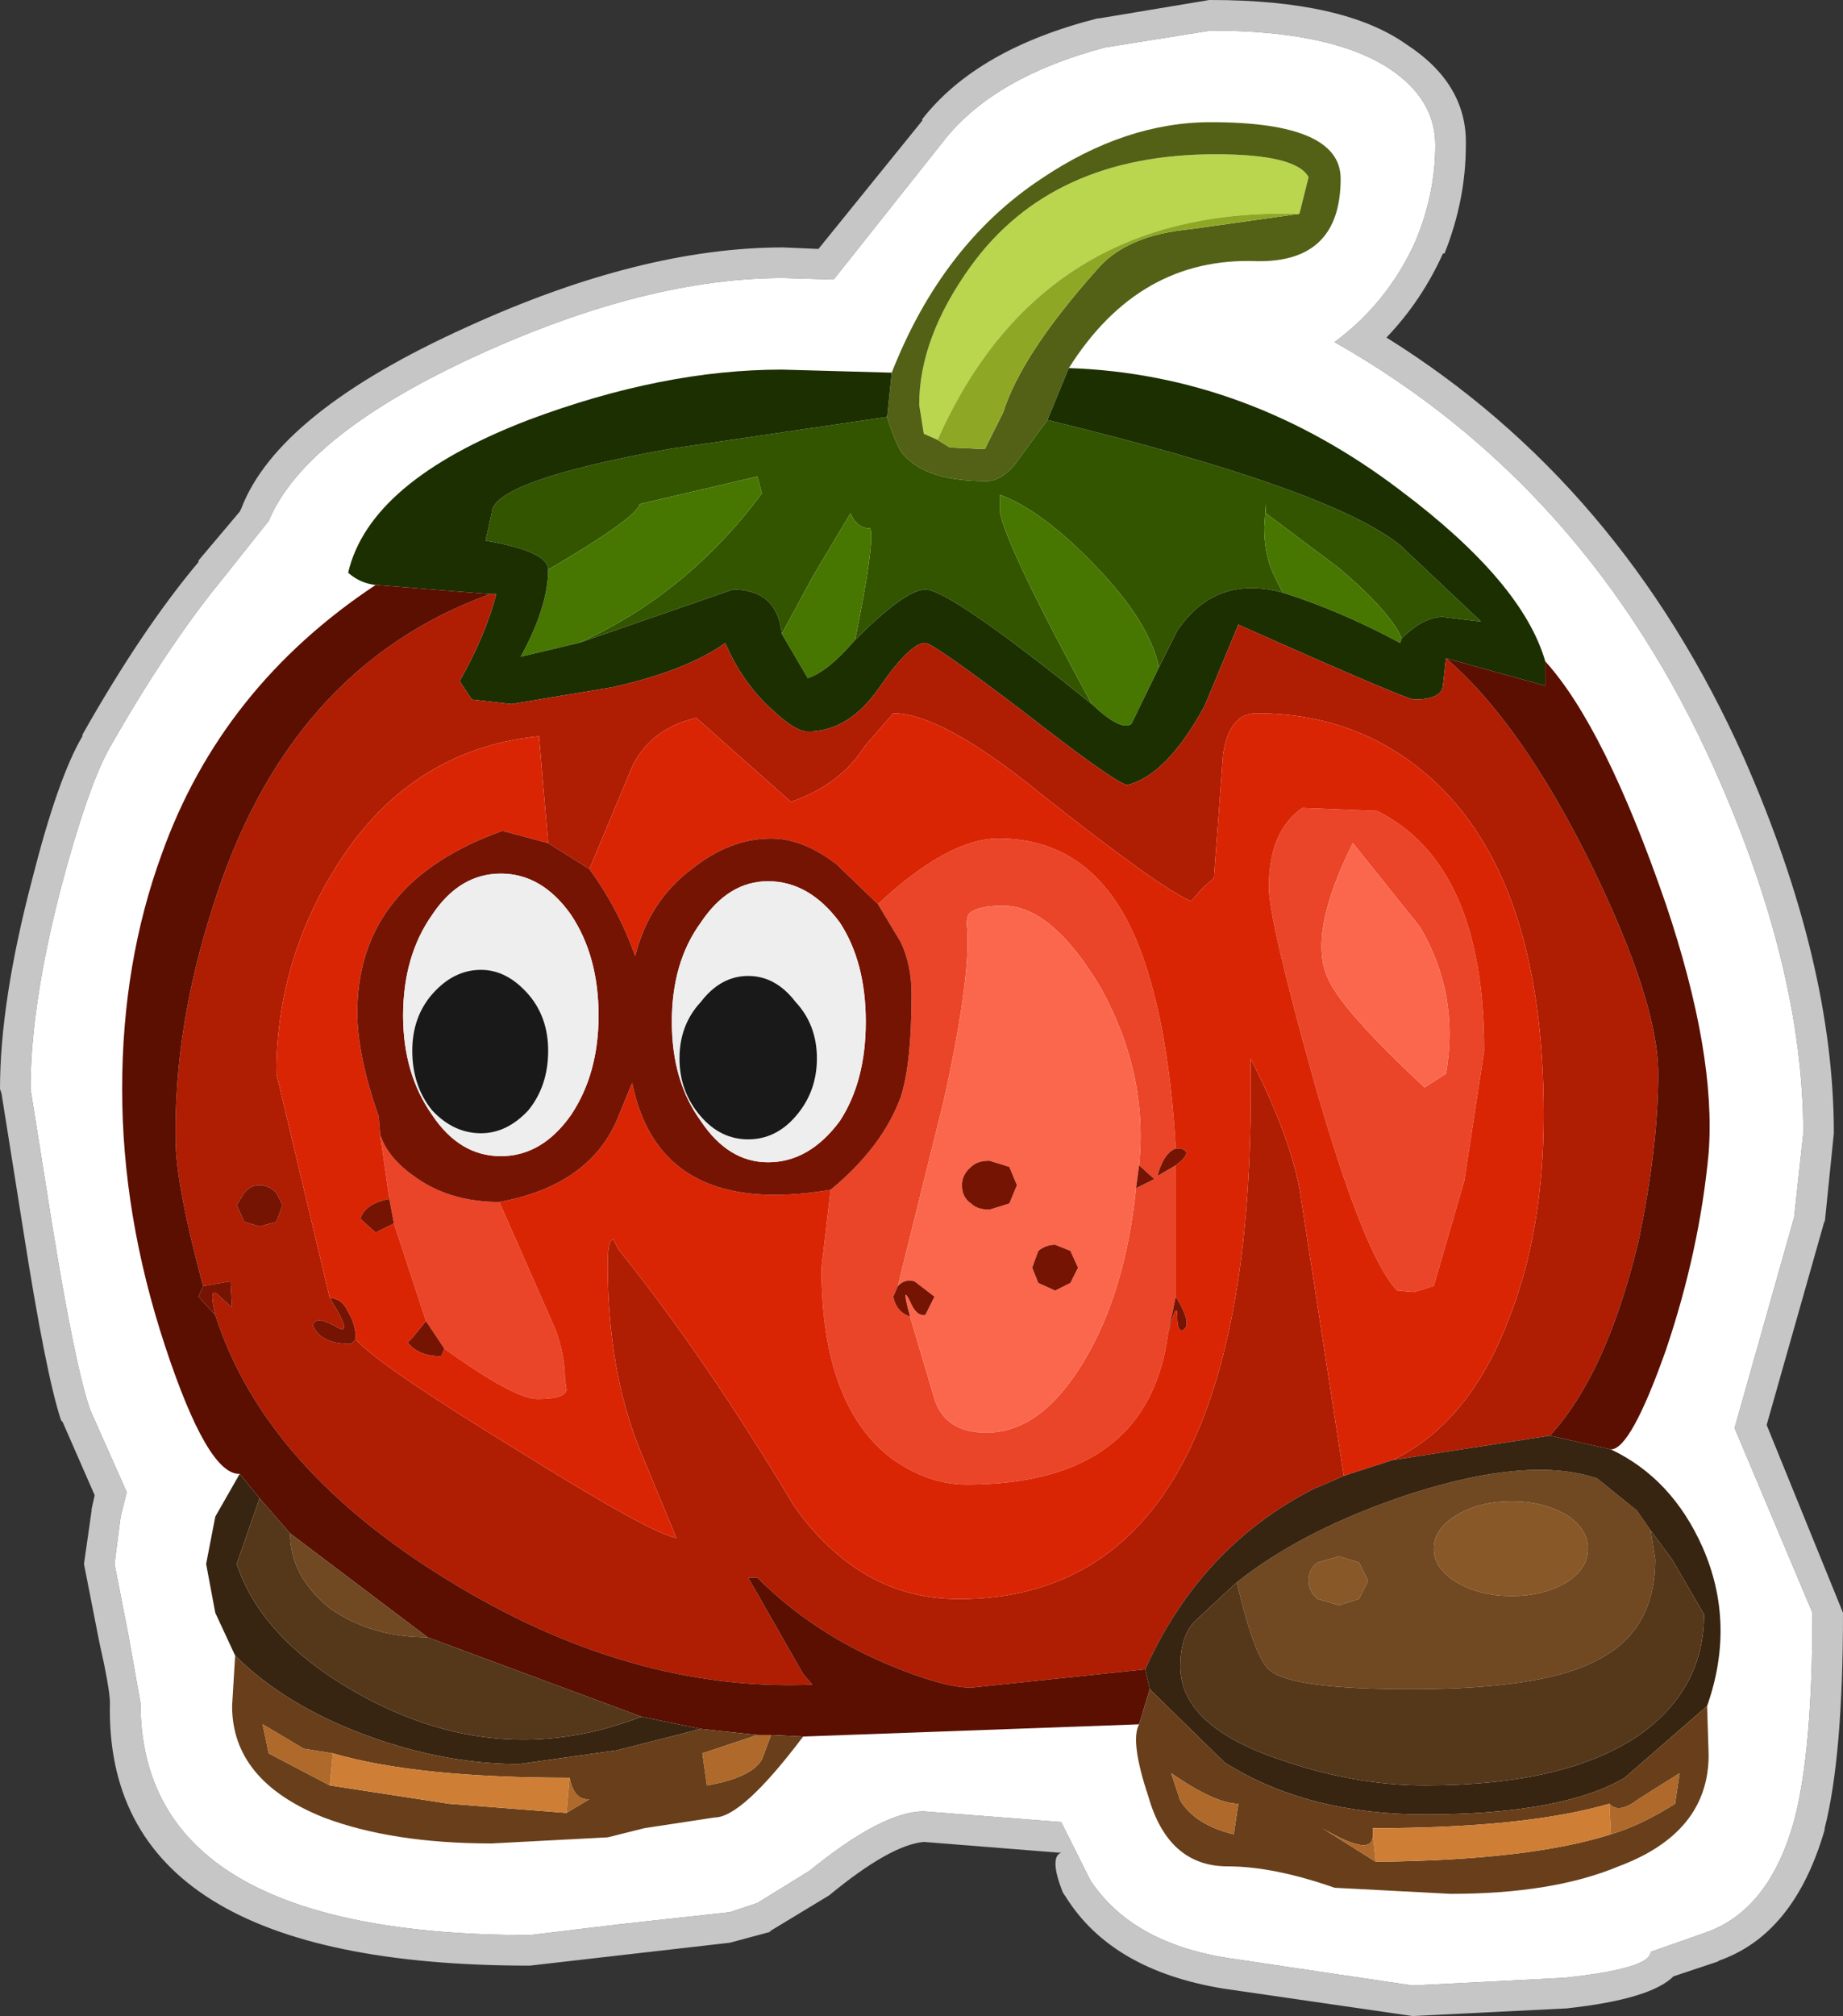 <?xml version="1.0" encoding="UTF-8" standalone="no"?>
<svg xmlns:ffdec="https://www.free-decompiler.com/flash" xmlns:xlink="http://www.w3.org/1999/xlink" ffdec:objectType="shape" height="66.0px" width="60.35px" xmlns="http://www.w3.org/2000/svg">
  <rect width="100%" height="100%" fill="#333333" stroke="none"/>
  <g transform="matrix(1.0, 0.0, 0.0, 1.0, 30.2, 33.1)">
    <path d="M17.1 -24.8 L17.05 -24.8 Q16.35 -23.25 15.2 -22.05 22.9 -17.25 26.9 -8.3 29.85 -1.6 29.85 4.0 L29.55 6.95 29.55 6.85 27.65 13.55 30.15 19.7 Q30.15 24.4 29.55 26.75 L29.55 26.8 Q28.55 30.25 26.05 31.1 L26.1 31.1 24.6 31.6 Q23.85 32.35 21.1 32.65 L16.05 32.9 9.85 32.0 Q6.2 31.4 4.7 29.0 L4.6 28.85 Q4.15 27.7 4.55 27.55 L4.45 27.55 0.05 27.2 Q-1.05 27.3 -3.05 28.95 L-4.95 30.1 -5.0 30.15 -6.3 30.5 -9.8 30.9 -12.85 31.25 Q-26.8 31.25 -26.6 22.65 -26.6 22.2 -26.95 20.65 L-27.45 18.1 -27.2 16.35 -27.2 16.3 -27.1 15.85 -28.15 13.45 -28.2 13.4 Q-28.7 11.9 -29.45 7.1 L-30.15 2.7 -30.2 2.55 Q-30.2 -0.3 -29.15 -4.3 -28.3 -7.65 -27.5 -9.0 L-27.5 -9.05 Q-25.55 -12.5 -23.7 -14.7 L-23.7 -14.75 -22.35 -16.35 -22.3 -16.45 Q-21.1 -19.6 -14.9 -22.4 -9.2 -25.0 -4.55 -25.0 L-3.4 -24.95 0.0 -29.15 0.0 -29.2 Q1.8 -31.5 5.75 -32.5 L5.8 -32.5 9.4 -33.1 9.45 -33.1 Q13.8 -33.1 15.85 -31.65 17.85 -30.35 17.8 -28.35 17.8 -26.55 17.1 -24.8 M13.5 -21.9 Q15.25 -23.2 16.15 -25.2 16.8 -26.75 16.8 -28.35 16.8 -29.85 15.3 -30.85 13.4 -32.1 9.45 -32.1 L6.0 -31.55 Q2.4 -30.6 0.75 -28.55 L-2.9 -23.95 -4.55 -24.0 Q-9.0 -24.0 -14.5 -21.5 -20.2 -18.9 -21.4 -16.05 L-22.95 -14.1 Q-24.75 -11.9 -26.65 -8.55 -27.35 -7.25 -28.2 -4.05 -29.2 -0.2 -29.2 2.55 L-28.5 6.95 Q-27.75 11.6 -27.25 13.05 L-26.05 15.75 -26.25 16.55 -26.45 18.1 -26.0 20.4 -25.6 22.65 Q-25.6 30.25 -12.85 30.25 L-9.95 29.9 -6.3 29.5 -5.4 29.2 -3.7 28.15 Q-1.3 26.2 0.05 26.2 L4.55 26.55 5.5 28.45 Q6.85 30.5 10.0 31.0 L16.05 31.9 21.0 31.65 Q23.85 31.35 23.85 30.8 L25.7 30.15 Q27.75 29.4 28.55 26.5 29.15 24.25 29.15 19.7 L26.6 13.65 28.55 6.75 28.85 4.0 Q28.85 -1.4 25.95 -7.9 21.8 -17.2 13.5 -21.9" fill="#c6c6c6" fill-rule="evenodd" stroke="none"/>
    <path d="M13.5 -21.9 Q21.8 -17.2 25.95 -7.9 28.85 -1.4 28.85 4.0 L28.55 6.75 26.6 13.65 29.15 19.7 Q29.15 24.25 28.55 26.5 27.75 29.4 25.7 30.15 L23.85 30.8 Q23.85 31.35 21.0 31.65 L16.05 31.9 10.0 31.0 Q6.85 30.5 5.5 28.45 L4.55 26.55 0.05 26.2 Q-1.3 26.2 -3.7 28.15 L-5.4 29.2 -6.3 29.5 -9.95 29.9 -12.85 30.25 Q-25.6 30.25 -25.6 22.65 L-26.0 20.4 -26.45 18.1 -26.25 16.55 -26.05 15.75 -27.25 13.05 Q-27.75 11.6 -28.5 6.95 L-29.2 2.55 Q-29.2 -0.2 -28.2 -4.05 -27.35 -7.25 -26.65 -8.55 -24.75 -11.9 -22.95 -14.1 L-21.4 -16.05 Q-20.2 -18.9 -14.5 -21.5 -9.0 -24.0 -4.55 -24.0 L-2.9 -23.95 0.75 -28.55 Q2.4 -30.6 6.0 -31.55 L9.45 -32.1 Q13.4 -32.1 15.3 -30.85 16.8 -29.85 16.8 -28.35 16.8 -26.75 16.15 -25.2 15.25 -23.2 13.5 -21.9" fill="#ffffff" fill-rule="evenodd" stroke="none"/>
    <path d="M12.35 -26.1 Q3.9 -26.35 0.5 -18.7 L0.05 -18.9 -0.1 -19.85 Q-0.1 -22.05 1.6 -24.4 4.25 -28.05 9.6 -28.05 12.25 -28.05 12.65 -27.3 L12.35 -26.1" fill="#bad64e" fill-rule="evenodd" stroke="none"/>
    <path d="M-1.0 -20.9 Q0.65 -25.1 3.9 -27.25 6.65 -29.1 9.45 -29.1 13.7 -29.1 13.7 -27.25 13.7 -24.5 10.95 -24.55 7.1 -24.7 4.8 -21.05 L4.1 -19.35 3.0 -17.85 Q2.55 -17.35 2.1 -17.35 0.25 -17.35 -0.5 -18.1 -0.8 -18.3 -1.15 -19.45 L-1.0 -20.9 M0.5 -18.7 L0.9 -18.45 2.05 -18.4 2.65 -19.6 Q3.25 -21.5 5.7 -24.25 6.65 -25.4 8.8 -25.6 L12.35 -26.1 12.65 -27.3 Q12.25 -28.05 9.6 -28.05 4.25 -28.05 1.6 -24.4 -0.1 -22.05 -0.1 -19.85 L0.05 -18.9 0.5 -18.7" fill="#526116" fill-rule="evenodd" stroke="none"/>
    <path d="M12.35 -26.1 L8.8 -25.6 Q6.65 -25.4 5.7 -24.25 3.25 -21.5 2.65 -19.6 L2.05 -18.4 0.9 -18.45 0.5 -18.7 Q3.9 -26.35 12.35 -26.1" fill="#8ea826" fill-rule="evenodd" stroke="none"/>
    <path d="M-1.15 -19.45 Q-0.8 -18.3 -0.5 -18.1 0.25 -17.35 2.1 -17.35 2.55 -17.35 3.0 -17.85 L4.1 -19.35 Q13.35 -17.1 15.65 -15.25 L18.3 -12.75 17.05 -12.9 Q16.4 -12.9 15.7 -12.2 15.35 -13.05 13.65 -14.5 L11.25 -16.3 11.25 -16.6 11.2 -15.85 Q11.2 -14.95 11.5 -14.3 L11.8 -13.7 Q9.6 -14.3 8.35 -12.45 L7.75 -11.25 Q7.45 -12.75 5.6 -14.65 3.9 -16.4 2.55 -16.9 L2.55 -16.3 Q2.8 -15.1 5.55 -10.05 0.9 -13.8 0.1 -13.8 -0.55 -13.8 -2.2 -12.15 -1.55 -15.35 -1.7 -15.8 -2.15 -15.8 -2.35 -16.3 L-3.6 -14.2 -4.6 -12.35 Q-4.75 -13.8 -6.2 -13.8 L-11.25 -12.05 Q-7.7 -13.65 -5.25 -16.95 L-5.4 -17.5 -9.25 -16.6 Q-9.35 -16.15 -12.25 -14.45 -12.25 -15.05 -14.3 -15.4 L-14.1 -16.3 Q-14.1 -17.35 -8.3 -18.4 L-1.15 -19.45" fill="#335500" fill-rule="evenodd" stroke="none"/>
    <path d="M11.8 -13.7 L11.5 -14.3 Q11.2 -14.95 11.2 -15.85 L11.25 -16.6 11.25 -16.3 13.65 -14.5 Q15.35 -13.05 15.7 -12.2 L15.65 -12.05 Q13.7 -13.1 11.8 -13.7 M5.55 -10.05 Q2.8 -15.1 2.55 -16.3 L2.55 -16.9 Q3.9 -16.4 5.6 -14.65 7.45 -12.75 7.75 -11.25 L6.85 -9.4 Q6.5 -9.15 5.55 -10.05 M-2.2 -12.15 Q-3.1 -11.1 -3.75 -10.9 L-4.6 -12.35 -3.6 -14.2 -2.35 -16.3 Q-2.15 -15.8 -1.7 -15.8 -1.55 -15.35 -2.2 -12.15 M-11.25 -12.05 L-13.15 -11.6 Q-12.25 -13.25 -12.25 -14.45 -9.35 -16.15 -9.25 -16.6 L-5.4 -17.5 -5.25 -16.95 Q-7.7 -13.65 -11.25 -12.05" fill="#477700" fill-rule="evenodd" stroke="none"/>
    <path d="M4.8 -21.05 Q10.65 -20.85 15.65 -17.05 19.65 -14.05 20.4 -11.45 L20.4 -10.65 17.15 -11.55 17.05 -10.65 Q17.0 -10.2 16.1 -10.2 15.85 -10.2 10.35 -12.65 L9.25 -10.0 Q8.0 -7.7 6.7 -7.4 6.2 -7.55 3.25 -9.85 0.35 -12.05 0.1 -12.05 -0.4 -12.05 -1.4 -10.6 -2.4 -9.15 -3.75 -9.15 -4.15 -9.15 -4.9 -9.85 -5.9 -10.75 -6.45 -12.05 -7.7 -11.15 -10.15 -10.6 L-13.45 -10.05 -14.75 -10.2 -15.15 -10.8 Q-14.3 -12.3 -13.95 -13.65 L-14.15 -13.65 -17.9 -13.95 Q-18.4 -14.0 -18.8 -14.35 -18.1 -17.35 -12.9 -19.35 -8.5 -21.0 -4.6 -21.0 L-1.0 -20.9 -1.15 -19.45 -8.3 -18.4 Q-14.1 -17.35 -14.1 -16.3 L-14.3 -15.4 Q-12.25 -15.05 -12.25 -14.45 -12.25 -13.25 -13.15 -11.6 L-11.25 -12.05 -6.2 -13.8 Q-4.75 -13.8 -4.6 -12.35 L-3.75 -10.9 Q-3.1 -11.1 -2.2 -12.15 -0.55 -13.8 0.1 -13.8 0.9 -13.8 5.55 -10.05 6.5 -9.15 6.85 -9.4 L7.75 -11.25 8.35 -12.45 Q9.6 -14.3 11.8 -13.7 13.7 -13.1 15.65 -12.05 L15.7 -12.2 Q16.4 -12.9 17.05 -12.9 L18.3 -12.75 15.65 -15.25 Q13.35 -17.1 4.1 -19.35 L4.8 -21.05" fill="#1c2f00" fill-rule="evenodd" stroke="none"/>
    <path d="M-14.15 -13.65 L-13.95 -13.65 Q-14.3 -12.3 -15.15 -10.8 L-14.75 -10.2 -13.45 -10.05 -10.15 -10.6 Q-7.7 -11.15 -6.45 -12.05 -5.9 -10.75 -4.9 -9.85 -4.15 -9.15 -3.75 -9.15 -2.4 -9.15 -1.4 -10.6 -0.4 -12.05 0.1 -12.05 0.35 -12.05 3.25 -9.85 6.2 -7.55 6.7 -7.4 8.0 -7.7 9.25 -10.0 L10.35 -12.65 Q15.85 -10.2 16.1 -10.2 17.0 -10.2 17.05 -10.65 L17.15 -11.55 Q19.6 -9.45 21.9 -4.8 24.1 -0.3 24.1 2.05 24.1 4.45 23.45 7.55 22.4 11.9 20.55 13.9 L15.4 14.7 Q17.9 13.5 19.2 10.1 20.35 7.2 20.35 3.4 20.35 -4.05 16.9 -7.4 14.45 -9.75 10.95 -9.75 10.05 -9.75 9.85 -8.4 L9.55 -4.35 9.2 -4.05 8.8 -3.6 Q7.75 -4.05 3.9 -7.1 0.65 -9.75 -0.95 -9.75 L-1.9 -8.65 Q-2.7 -7.4 -4.3 -6.85 L-7.4 -9.6 Q-8.9 -9.25 -9.5 -8.0 L-10.9 -4.65 -12.25 -5.5 -12.55 -9.0 Q-16.9 -8.55 -19.3 -4.55 -21.15 -1.5 -21.15 2.05 L-19.4 9.4 Q-18.55 10.75 -19.25 10.3 -19.9 9.95 -19.95 10.3 -19.7 10.9 -18.7 10.9 L-18.55 10.75 Q-17.8 11.6 -13.3 14.35 -8.9 17.1 -8.05 17.25 L-9.25 14.35 Q-10.3 11.75 -10.3 8.3 -10.3 7.4 -10.1 7.5 L-9.95 7.8 Q-7.1 11.35 -4.2 16.2 -2.05 19.25 1.2 19.25 11.05 19.25 10.75 1.55 12.0 4.0 12.35 5.8 L13.8 15.2 13.85 15.2 12.8 15.65 Q9.1 17.55 7.3 21.55 L1.6 22.15 Q0.7 22.15 -1.1 21.4 -3.6 20.35 -5.4 18.55 L-5.7 18.55 -3.9 21.7 -3.6 22.05 Q-9.55 22.3 -15.5 18.65 -21.55 14.95 -23.15 9.95 -23.4 8.9 -23.0 9.35 L-22.6 9.7 -22.65 8.85 -23.55 9.0 Q-24.45 5.65 -24.45 4.2 -24.5 0.55 -23.25 -3.35 -20.8 -11.25 -14.15 -13.65 M-20.95 6.35 L-21.15 5.95 Q-21.4 5.7 -21.7 5.7 -22.0 5.7 -22.2 5.95 L-22.45 6.35 -22.2 6.9 -21.7 7.05 -21.15 6.9 -20.95 6.35" fill="#af1d03" fill-rule="evenodd" stroke="none"/>
    <path d="M7.1 5.05 Q7.4 2.05 5.85 -0.75 4.25 -3.45 2.65 -3.45 1.75 -3.45 1.5 -3.15 L1.45 -2.9 Q1.65 -1.35 0.7 2.95 L-0.8 9.0 -0.95 9.35 Q-0.85 9.85 -0.4 10.0 L0.4 12.7 Q0.75 13.8 2.1 13.8 3.9 13.8 5.3 11.45 6.65 9.2 7.0 5.8 L7.6 5.5 7.1 5.05 M-1.45 -3.5 Q0.85 -5.65 2.5 -5.65 5.6 -5.65 7.0 -2.35 8.05 0.15 8.3 4.5 7.9 4.65 7.7 5.4 L8.3 5.05 8.3 9.35 8.05 10.55 Q7.4 15.5 1.45 15.5 0.2 15.5 -1.0 14.65 -3.3 12.9 -3.3 8.4 L-3.0 5.85 Q-1.3 4.45 -0.7 2.8 -0.35 1.7 -0.35 -0.55 -0.35 -1.5 -0.7 -2.25 L-1.45 -3.5 M-13.85 6.25 L-12.0 10.45 Q-11.7 11.3 -11.7 12.05 L-11.65 12.4 Q-11.7 12.7 -12.6 12.7 -13.35 12.7 -15.65 11.05 L-16.25 10.15 -17.3 6.95 -17.45 6.15 -17.75 4.05 Q-17.5 4.8 -16.65 5.4 -15.5 6.25 -13.85 6.25 M18.4 1.3 L17.75 5.55 16.75 9.0 16.1 9.2 15.55 9.15 Q14.45 8.0 12.8 2.2 11.35 -3.0 11.35 -4.05 11.35 -5.9 12.45 -6.65 L14.9 -6.55 Q18.4 -4.8 18.4 1.3 M14.1 -5.5 Q12.65 -2.6 13.25 -1.15 13.65 -0.1 16.45 2.5 L17.15 2.05 Q17.6 -0.55 16.3 -2.75 L14.1 -5.5" fill="#ea4528" fill-rule="evenodd" stroke="none"/>
    <path d="M-0.8 9.0 L0.7 2.95 Q1.65 -1.35 1.45 -2.9 L1.5 -3.15 Q1.75 -3.45 2.65 -3.45 4.25 -3.45 5.85 -0.75 7.4 2.05 7.1 5.05 L7.0 5.8 Q6.65 9.2 5.3 11.45 3.9 13.8 2.1 13.8 0.75 13.8 0.4 12.7 L-0.4 10.0 Q-0.7 8.9 -0.4 9.5 -0.2 10.0 0.1 9.95 L0.4 9.35 -0.25 8.85 Q-0.55 8.75 -0.8 9.0 M14.1 -5.5 L16.3 -2.75 Q17.6 -0.55 17.15 2.05 L16.45 2.5 Q13.65 -0.1 13.25 -1.15 12.65 -2.6 14.1 -5.5 M5.1 8.4 L4.85 7.85 4.35 7.65 Q4.05 7.65 3.8 7.85 L3.6 8.4 3.8 8.9 4.35 9.15 4.85 8.9 5.1 8.4 M3.1 5.7 L2.85 5.1 2.2 4.9 Q1.8 4.9 1.6 5.1 1.3 5.35 1.3 5.7 1.3 6.1 1.6 6.3 1.8 6.5 2.2 6.5 L2.85 6.3 3.1 5.7" fill="#fb674d" fill-rule="evenodd" stroke="none"/>
    <path d="M-10.9 -4.65 L-9.5 -8.0 Q-8.9 -9.25 -7.4 -9.6 L-4.3 -6.85 Q-2.7 -7.4 -1.9 -8.65 L-0.95 -9.75 Q0.65 -9.75 3.9 -7.1 7.75 -4.05 8.8 -3.6 L9.2 -4.05 9.55 -4.35 9.85 -8.4 Q10.05 -9.75 10.95 -9.75 14.45 -9.75 16.9 -7.4 20.35 -4.05 20.35 3.4 20.35 7.2 19.2 10.1 17.9 13.5 15.4 14.7 L13.85 15.2 13.8 15.2 12.35 5.8 Q12.0 4.0 10.75 1.55 11.05 19.25 1.2 19.25 -2.05 19.25 -4.2 16.2 -7.1 11.35 -9.95 7.8 L-10.1 7.5 Q-10.3 7.4 -10.3 8.3 -10.3 11.75 -9.25 14.35 L-8.05 17.25 Q-8.9 17.1 -13.3 14.35 -17.8 11.6 -18.55 10.75 -18.55 10.25 -18.8 9.85 -19.0 9.4 -19.4 9.4 L-21.15 2.05 Q-21.15 -1.5 -19.3 -4.55 -16.9 -8.55 -12.55 -9.0 L-12.25 -5.5 -13.75 -5.9 Q-18.5 -4.2 -18.5 0.05 -18.5 1.45 -17.8 3.45 L-17.75 4.05 -17.45 6.15 Q-18.25 6.3 -18.4 6.8 L-17.9 7.25 -17.3 6.95 -16.25 10.15 -16.7 10.7 -16.85 10.85 Q-16.5 11.3 -15.75 11.3 L-15.65 11.05 Q-13.35 12.7 -12.6 12.7 -11.7 12.7 -11.65 12.4 L-11.7 12.05 Q-11.7 11.3 -12.0 10.45 L-13.85 6.25 Q-10.85 5.7 -9.95 3.45 L-9.5 2.35 Q-8.6 6.8 -3.0 5.85 L-3.3 8.4 Q-3.3 12.9 -1.0 14.65 0.2 15.5 1.45 15.5 7.4 15.5 8.05 10.55 8.35 9.4 8.35 10.0 8.35 10.6 8.6 10.4 8.8 10.15 8.3 9.35 L8.3 5.05 Q8.9 4.6 8.45 4.5 L8.3 4.5 Q8.05 0.15 7.0 -2.35 5.6 -5.65 2.5 -5.65 0.85 -5.65 -1.45 -3.5 L-2.8 -4.8 Q-3.9 -5.65 -4.95 -5.65 -6.3 -5.65 -7.55 -4.65 -8.95 -3.6 -9.4 -1.8 -9.95 -3.35 -10.9 -4.65 M18.4 1.3 Q18.4 -4.8 14.9 -6.55 L12.45 -6.65 Q11.35 -5.9 11.35 -4.05 11.35 -3.0 12.8 2.2 14.45 8.0 15.55 9.15 L16.1 9.2 16.75 9.0 17.75 5.55 18.4 1.3" fill="#da2505" fill-rule="evenodd" stroke="none"/>
    <path d="M20.4 -11.45 Q22.35 -9.3 24.35 -3.5 26.0 1.4 25.75 4.65 25.45 7.85 24.35 11.1 23.2 14.35 22.55 14.35 L20.55 13.9 Q22.4 11.9 23.45 7.55 24.1 4.45 24.1 2.05 24.1 -0.3 21.9 -4.8 19.6 -9.45 17.15 -11.55 L20.4 -10.65 20.4 -11.45 M7.1 23.35 L-3.9 23.75 -4.95 23.7 -5.4 23.7 -7.25 23.5 -9.2 23.1 -16.2 20.5 -20.7 17.1 -21.7 15.95 -22.35 15.15 Q-23.4 15.2 -24.8 10.95 -26.2 6.7 -26.2 2.55 -26.2 -1.6 -24.9 -5.15 -22.95 -10.6 -17.9 -13.95 L-14.15 -13.65 Q-20.8 -11.25 -23.25 -3.35 -24.5 0.55 -24.45 4.2 -24.45 5.65 -23.55 9.0 L-23.7 9.35 -23.15 9.95 Q-21.55 14.95 -15.5 18.65 -9.55 22.3 -3.6 22.05 L-3.9 21.7 -5.7 18.55 -5.4 18.55 Q-3.6 20.35 -1.1 21.4 0.7 22.15 1.6 22.15 L7.3 21.55 7.45 22.2 7.1 23.35" fill="#5a0f01" fill-rule="evenodd" stroke="none"/>
    <path d="M21.8 17.6 Q21.8 18.25 21.1 18.7 20.35 19.15 19.3 19.15 18.25 19.15 17.5 18.7 16.75 18.25 16.75 17.6 16.75 16.95 17.5 16.5 18.25 16.05 19.3 16.05 20.35 16.05 21.1 16.5 21.8 16.95 21.8 17.6 M14.6 18.65 L14.3 19.25 13.65 19.45 12.95 19.25 Q12.65 19.0 12.65 18.65 12.65 18.25 12.95 18.05 L13.65 17.85 14.3 18.05 14.6 18.65" fill="#885828" fill-rule="evenodd" stroke="none"/>
    <path d="M23.85 17.0 L24.0 17.95 Q24.0 20.3 22.1 21.25 20.35 22.2 16.0 22.2 12.15 22.2 11.4 21.6 10.9 21.25 10.3 18.7 12.5 16.95 16.0 15.8 19.9 14.55 22.1 15.3 L23.4 16.35 23.85 17.0 M21.8 17.6 Q21.8 16.95 21.1 16.5 20.35 16.05 19.3 16.05 18.25 16.05 17.5 16.5 16.75 16.95 16.75 17.6 16.75 18.25 17.5 18.7 18.25 19.15 19.3 19.15 20.35 19.15 21.1 18.7 21.8 18.25 21.8 17.6 M14.6 18.65 L14.3 18.05 13.65 17.85 12.95 18.05 Q12.65 18.25 12.65 18.65 12.65 19.0 12.95 19.25 L13.65 19.45 14.3 19.25 14.6 18.65 M-16.2 20.5 Q-18.05 20.5 -19.4 19.55 -20.7 18.5 -20.7 17.1 L-16.2 20.5" fill="#704821" fill-rule="evenodd" stroke="none"/>
    <path d="M22.55 14.35 Q24.55 15.3 25.55 17.55 26.65 20.05 25.7 22.75 L23.0 25.1 Q20.95 26.3 16.45 26.3 12.6 26.3 9.9 24.6 L7.45 22.2 7.3 21.55 Q9.1 17.55 12.8 15.65 L13.85 15.2 15.4 14.7 20.55 13.9 22.55 14.35 M-22.5 21.1 L-23.15 19.7 -23.45 18.1 -23.15 16.55 -22.35 15.15 -21.7 15.95 -22.45 18.1 Q-21.55 20.8 -17.9 22.65 -13.6 24.8 -9.2 23.1 L-7.25 23.5 -10.0 24.2 -13.2 24.65 Q-15.6 24.65 -18.1 23.75 -20.85 22.75 -22.5 21.1 M10.3 18.7 L8.9 20.0 Q8.45 20.5 8.45 21.45 8.45 23.4 11.7 24.5 14.15 25.35 16.45 25.35 21.15 25.35 23.55 23.65 25.6 22.15 25.6 19.75 L24.55 17.95 23.85 17.0 23.4 16.35 22.1 15.3 Q19.9 14.55 16.0 15.8 12.5 16.95 10.3 18.7" fill="#372411" fill-rule="evenodd" stroke="none"/>
    <path d="M10.3 18.7 Q10.9 21.25 11.4 21.6 12.15 22.2 16.0 22.2 20.35 22.2 22.1 21.25 24.0 20.3 24.0 17.95 L23.85 17.0 24.55 17.95 25.6 19.75 Q25.6 22.15 23.55 23.65 21.15 25.35 16.45 25.35 14.15 25.35 11.7 24.5 8.45 23.4 8.45 21.45 8.45 20.5 8.9 20.0 L10.3 18.7 M-20.7 17.1 Q-20.7 18.5 -19.4 19.55 -18.05 20.5 -16.2 20.5 L-9.2 23.1 Q-13.6 24.8 -17.9 22.65 -21.55 20.8 -22.45 18.1 L-21.7 15.95 -20.7 17.1" fill="#55371a" fill-rule="evenodd" stroke="none"/>
    <path d="M25.7 22.75 L25.75 24.35 Q25.75 26.9 22.8 28.0 20.65 28.9 17.3 28.9 L13.5 28.7 Q11.5 28.0 10.0 28.0 8.05 28.0 7.4 25.7 6.8 23.9 7.1 23.35 L7.45 22.2 9.9 24.6 Q12.6 26.3 16.45 26.3 20.95 26.3 23.0 25.1 L25.7 22.75 M-3.9 23.75 Q-5.9 26.4 -6.8 26.4 L-9.1 26.75 -10.3 27.05 -14.1 27.25 Q-17.35 27.25 -19.6 26.4 -22.6 25.2 -22.6 22.75 L-22.5 21.1 Q-20.85 22.75 -18.1 23.75 -15.6 24.65 -13.2 24.65 L-10.0 24.2 -7.25 23.5 -5.4 23.7 -7.2 24.3 -7.05 25.35 Q-5.6 25.1 -5.25 24.5 L-4.95 23.7 -3.9 23.75 M14.75 26.95 Q14.8 27.75 13.1 26.75 L14.85 27.85 Q19.9 27.8 22.55 26.95 23.55 26.65 24.65 25.95 L24.8 24.95 23.45 25.8 Q22.8 26.3 22.5 25.95 19.75 26.75 14.75 26.75 L14.75 26.95 M8.15 24.95 L8.45 25.85 Q8.95 26.65 10.2 26.95 L10.35 25.95 Q9.6 25.95 8.15 24.95 M-19.3 24.3 L-20.25 24.15 -21.6 23.35 -21.4 24.3 -19.4 25.35 -15.5 25.95 -11.65 26.25 -10.9 25.8 Q-11.4 25.85 -11.55 25.1 -16.55 25.1 -19.3 24.3" fill="#683f1a" fill-rule="evenodd" stroke="none"/>
    <path d="M7.1 5.05 L7.6 5.5 7.0 5.8 7.1 5.05 M-0.4 10.0 Q-0.85 9.85 -0.95 9.35 L-0.8 9.0 Q-0.55 8.75 -0.25 8.85 L0.4 9.35 0.1 9.95 Q-0.2 10.0 -0.4 9.5 -0.7 8.9 -0.4 10.0 M-10.9 -4.65 Q-9.95 -3.35 -9.4 -1.8 -8.95 -3.6 -7.55 -4.65 -6.3 -5.65 -4.95 -5.65 -3.9 -5.65 -2.8 -4.8 L-1.45 -3.5 -0.7 -2.25 Q-0.35 -1.5 -0.35 -0.55 -0.35 1.7 -0.7 2.8 -1.3 4.45 -3.0 5.85 -8.6 6.8 -9.5 2.35 L-9.95 3.45 Q-10.85 5.7 -13.85 6.25 -15.5 6.25 -16.65 5.4 -17.5 4.8 -17.75 4.05 L-17.8 3.45 Q-18.5 1.45 -18.5 0.05 -18.5 -4.2 -13.75 -5.9 L-12.25 -5.5 -10.9 -4.65 M8.3 4.5 L8.45 4.5 Q8.9 4.6 8.3 5.05 L7.7 5.4 Q7.9 4.65 8.3 4.5 M8.3 9.35 Q8.8 10.15 8.6 10.4 8.35 10.6 8.35 10.0 8.35 9.4 8.05 10.55 L8.3 9.35 M-15.65 11.05 L-15.75 11.3 Q-16.5 11.3 -16.85 10.85 L-16.7 10.7 -16.25 10.15 -15.65 11.05 M-17.3 6.95 L-17.9 7.25 -18.4 6.8 Q-18.25 6.3 -17.45 6.15 L-17.3 6.95 M-19.4 9.4 Q-19.0 9.4 -18.8 9.85 -18.55 10.25 -18.55 10.75 L-18.7 10.9 Q-19.7 10.9 -19.95 10.3 -19.9 9.95 -19.25 10.3 -18.55 10.75 -19.4 9.4 M3.1 5.7 L2.85 6.3 2.2 6.5 Q1.8 6.5 1.6 6.3 1.3 6.1 1.3 5.7 1.3 5.35 1.6 5.1 1.8 4.9 2.2 4.9 L2.85 5.1 3.1 5.7 M5.1 8.4 L4.85 8.9 4.35 9.15 3.8 8.9 3.6 8.4 3.8 7.85 Q4.05 7.65 4.35 7.65 L4.85 7.85 5.1 8.4 M-23.15 9.95 L-23.7 9.35 -23.55 9.0 -22.65 8.85 -22.6 9.7 -23.0 9.35 Q-23.4 8.9 -23.15 9.95 M-10.6 0.15 Q-10.6 -1.8 -11.5 -3.15 -12.45 -4.5 -13.8 -4.5 -15.15 -4.5 -16.05 -3.15 -17.0 -1.8 -17.0 0.15 -17.0 2.05 -16.05 3.4 -15.15 4.75 -13.8 4.75 -12.45 4.75 -11.5 3.4 -10.6 2.05 -10.6 0.15 M-1.85 0.35 Q-1.85 -1.6 -2.7 -2.9 -3.7 -4.25 -5.05 -4.25 -6.35 -4.25 -7.25 -2.9 -8.2 -1.6 -8.2 0.35 -8.2 2.3 -7.25 3.6 -6.35 4.95 -5.05 4.95 -3.7 4.95 -2.7 3.6 -1.85 2.3 -1.85 0.35 M-20.95 6.35 L-21.15 6.9 -21.7 7.05 -22.2 6.9 -22.45 6.35 -22.2 5.95 Q-22.0 5.7 -21.7 5.7 -21.4 5.7 -21.15 5.95 L-20.95 6.35" fill="#761403" fill-rule="evenodd" stroke="none"/>
    <path d="M14.75 26.95 L14.75 26.75 Q19.75 26.75 22.5 25.95 L22.55 26.95 Q19.9 27.8 14.85 27.85 L14.75 26.95 M-19.3 24.3 Q-16.55 25.1 -11.55 25.1 L-11.65 26.25 -15.5 25.95 -19.4 25.35 -19.3 24.3" fill="#cf7e36" fill-rule="evenodd" stroke="none"/>
    <path d="M14.85 27.85 L13.1 26.75 Q14.8 27.75 14.75 26.95 L14.85 27.85 M22.5 25.95 Q22.8 26.3 23.45 25.8 L24.8 24.95 24.65 25.95 Q23.55 26.65 22.55 26.95 L22.5 25.95 M8.15 24.95 Q9.6 25.95 10.35 25.95 L10.2 26.95 Q8.95 26.65 8.45 25.85 L8.15 24.95 M-19.4 25.35 L-21.4 24.3 -21.6 23.35 -20.25 24.15 -19.3 24.3 -19.4 25.35 M-11.55 25.1 Q-11.4 25.85 -10.9 25.8 L-11.65 26.25 -11.55 25.1 M-4.95 23.7 L-5.25 24.5 Q-5.6 25.1 -7.05 25.35 L-7.2 24.3 -5.4 23.7 -4.95 23.7" fill="#ae692b" fill-rule="evenodd" stroke="none"/>
    <path d="M-10.6 0.15 Q-10.6 2.05 -11.5 3.4 -12.45 4.75 -13.8 4.75 -15.15 4.75 -16.05 3.4 -17.0 2.05 -17.0 0.15 -17.0 -1.8 -16.05 -3.15 -15.15 -4.5 -13.8 -4.5 -12.45 -4.5 -11.5 -3.15 -10.6 -1.8 -10.6 0.15 M-3.45 1.55 Q-3.45 0.45 -4.15 -0.3 -4.8 -1.15 -5.7 -1.15 -6.6 -1.15 -7.25 -0.3 -7.95 0.45 -7.95 1.55 -7.95 2.65 -7.25 3.45 -6.6 4.2 -5.7 4.2 -4.8 4.2 -4.15 3.45 -3.45 2.65 -3.45 1.55 M-12.25 1.3 Q-12.25 0.2 -12.9 -0.55 -13.6 -1.35 -14.45 -1.35 -15.35 -1.35 -16.05 -0.55 -16.7 0.2 -16.7 1.3 -16.7 2.45 -16.05 3.25 -15.35 4.0 -14.45 4.0 -13.6 4.0 -12.9 3.25 -12.25 2.45 -12.25 1.3 M-1.85 0.35 Q-1.85 2.3 -2.7 3.6 -3.7 4.95 -5.05 4.95 -6.35 4.95 -7.25 3.6 -8.2 2.3 -8.2 0.35 -8.2 -1.6 -7.25 -2.9 -6.35 -4.25 -5.05 -4.25 -3.7 -4.25 -2.7 -2.9 -1.85 -1.6 -1.85 0.35" fill="#eeeeee" fill-rule="evenodd" stroke="none"/>
    <path d="M-12.25 1.3 Q-12.25 2.45 -12.9 3.25 -13.6 4.0 -14.45 4.0 -15.35 4.0 -16.05 3.25 -16.7 2.45 -16.7 1.3 -16.7 0.2 -16.05 -0.55 -15.35 -1.35 -14.45 -1.35 -13.6 -1.35 -12.9 -0.55 -12.25 0.2 -12.25 1.3 M-3.45 1.55 Q-3.45 2.65 -4.15 3.45 -4.8 4.2 -5.7 4.2 -6.6 4.2 -7.25 3.45 -7.95 2.65 -7.95 1.55 -7.95 0.45 -7.25 -0.3 -6.6 -1.15 -5.7 -1.15 -4.8 -1.15 -4.15 -0.3 -3.45 0.45 -3.45 1.55" fill="#191919" fill-rule="evenodd" stroke="none"/>
  </g>
</svg>
